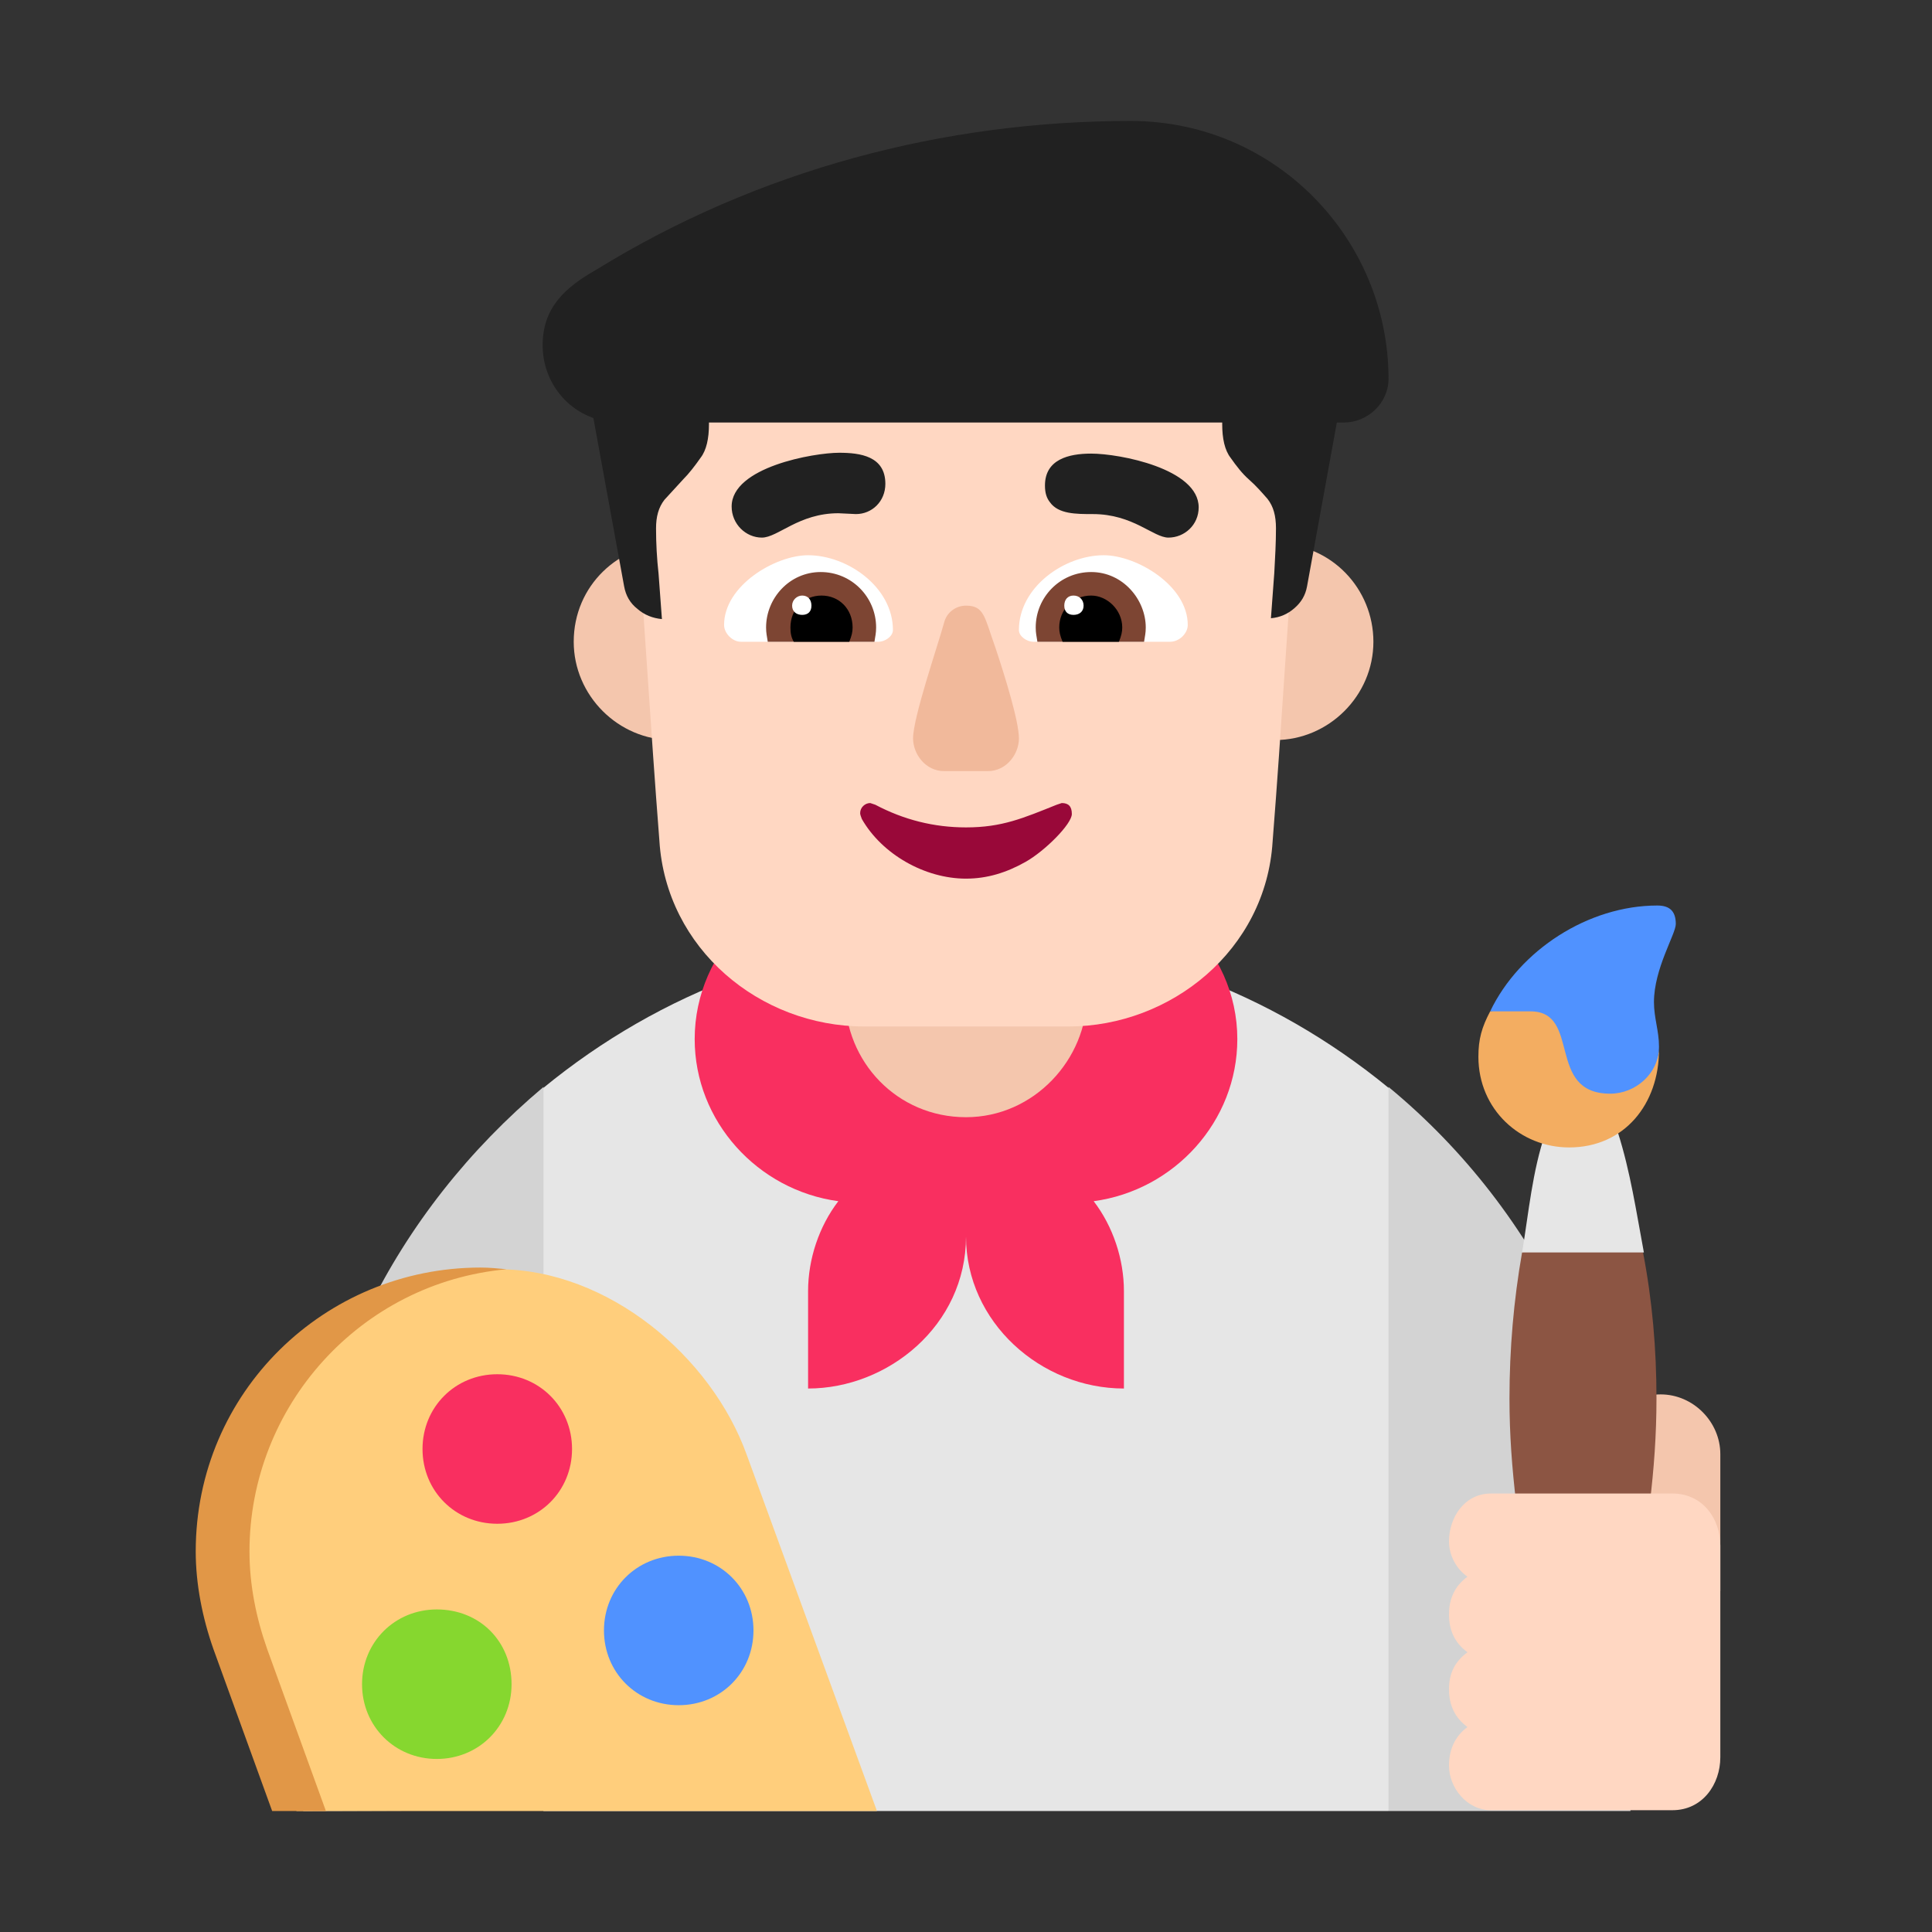<svg version="1.1" xmlns="http://www.w3.org/2000/svg" viewBox="0 0 2300 2300"><rect x="0" y="0" width="2300" height="2300" fill="#333333" stroke="none"/><g transform="scale(1,-1) translate(-256, -1869)">
		<path d="M1909-287l158 433-158 428c-139 114-313 181-503 181-190 0-364-67-503-181l-138-428 138-433 1006 0 z" fill="#E6E6E6"/>
		<path d="M1594 216l0 116c0 38-13 77-36 107 96 13 171 95 171 193 0 108-93 195-202 195l-243 0c-111 0-201-88-201-195 0-98 75-180 171-193-23-30-36-69-36-107l0-116c95 0 188 75 188 181 0-102 89-181 188-181 z" fill="#F92F60"/>
		<path d="M2197-287l0 252c0 234-106 460-288 610l0-862 288 0 z M617-287l286 1 0 861c-176-148-288-362-288-611 0-84 1-167 2-251 z" fill="#D3D3D3"/>
		<path d="M2304-25l0 163c0 38-32 71-71 71-39 0-72-30-72-71l0-163 143 0 z" fill="#F4C6AD"/>
		<path d="M2140-271c21 0 38 16 41 36l39 314c5 41 8 82 8 125 0 59-5 117-16 174l-73 28-71-28c-10-57-15-115-15-174 0-43 3-82 8-125l39-314c3-21 21-36 40-36 z" fill="#8C5543"/>
		<path d="M2213 378c-9 48-16 96-31 143l-86 0c-16-47-20-95-28-143l145 0 z" fill="#E6E6E6"/>
		<path d="M2124 503c66 0 107 52 107 116-3-27-27-29-49-29l-12 0c-31 1-40 5-40 37 0 20-28 53-49 53 0 0-48-15-51-15-10-19-14-33-14-54 0-63 50-108 108-108 z" fill="#F3AD61"/>
		<path d="M2173 567c30 0 58 24 58 56 0 19-6 34-6 53 0 40 26 81 26 93 0 15-7 22-22 22-82 0-164-53-199-126l48 0c61 0 18-98 95-98 z" fill="#5092FF"/>
		<path d="M2247-286c36 0 57 31 57 63l0 252c0 32-21 62-57 62l-216 0c-32 0-50-29-50-57 0-17 9-33 22-42-15-11-22-26-22-45 0-19 7-34 22-45-15-11-22-25-22-44 0-19 7-34 22-45-15-11-22-27-22-46 0-26 21-53 50-53l216 0 z" fill="#FFD7C2"/>
		<path d="M1300-287l-155 424c-42 117-165 221-296 221-177 0-331-160-331-337 0-39 8-78 21-115l70-193 691 0 z" fill="#FFCE7C"/>
		<path d="M644-287l-70 193c-13 37-21 76-21 116 0 173 132 320 306 336-11 1-20 2-31 2-185 0-339-148-339-338 0-39 8-79 21-116l70-193 64 0 z" fill="#E19747"/>
		<path d="M848 55c50 0 89 39 89 89 0 50-39 89-89 89-50 0-89-39-89-89 0-50 39-89 89-89 z" fill="#F92F60"/>
		<path d="M1064-161c50 0 89 39 89 89 0 50-39 89-89 89-50 0-89-39-89-89 0-50 39-89 89-89 z" fill="#5092FF"/>
		<path d="M776-225c50 0 89 39 89 89 0 51-38 89-89 89-50 0-89-39-89-89 0-50 39-89 89-89 z" fill="#86D72F"/>
		<path d="M1406 539c81 0 144 69 144 145l0 142c0 81-67 145-144 145-81 0-144-69-144-145l0-142c0-79 62-145 144-145 z" fill="#F4C6AD"/>
		<path d="M1774 988c64 0 117 53 117 117 0 63-50 117-117 117-64 0-116-52-116-117 0-64 51-117 116-117 z M1056 988c64 0 116 53 116 117 0 66-52 117-116 117-63 0-117-50-117-117 0-64 53-117 117-117 z" fill="#F4C6AD"/>
		<path d="M1528 647c122 0 235 91 243 220 11 139 18 270 29 409l1 13 0 13c0 197-164 351-361 351l-68 0c-210 0-361-163-361-363l1-14c11-141 18-267 29-408 8-128 119-221 244-221l243 0 z" fill="#FFD7C2"/>
		<path d="M1647 1229c19 0 36 15 36 36 0 46-94 64-128 64-27 0-55-7-55-38 0-9 2-15 6-20 10-14 31-14 51-14 48 0 72-28 90-28 z M1163 1229c19 0 44 29 91 29l21-1c19 0 35 15 35 36 0 33-30 37-55 37-30 0-128-17-128-64 0-21 17-37 36-37 z" fill="#212121"/>
		<path d="M1649 1105l-163 0c-7 0-17 6-17 14 0 51 54 89 101 89 39 0 100-36 100-83 0-10-10-20-21-20 z M1302 1105c7 0 17 6 17 14 0 51-54 89-101 89-39 0-100-36-100-83 0-10 10-20 20-20l164 0 z" fill="#FFFFFF"/>
		<path d="M1618 1105l-127 0c-1 7-2 10-2 17 0 36 29 66 66 66 38 0 65-33 65-66 0-7-1-10-2-17 z M1297 1105c1 7 2 10 2 17 0 36-29 66-66 66-37 0-65-31-65-66 0-7 1-10 2-17l127 0 z" fill="#7D4533"/>
		<path d="M1588 1105l-67 0c-3 7-4 12-4 17 0 21 16 38 38 38 19 0 37-17 37-38 0-5-1-10-4-17 z M1267 1105c3 7 4 12 4 17 0 22-16 38-37 38-21 0-37-16-37-38 0-7 1-12 4-17l66 0 z" fill="#000000"/>
		<path d="M1534 1137c7 0 12 4 12 11 0 7-5 12-12 12-7 0-11-5-11-12 0-7 4-11 11-11 z M1211 1137c7 0 11 4 11 11 0 7-4 12-11 12-6 0-12-5-12-12 0-7 5-11 12-11 z" fill="#FFFFFF"/>
		<path d="M1432 951c22 0 37 20 37 39 0 20-16 72-28 108-13 36-13 50-35 50-12 0-23-8-26-20-8-29-37-113-37-138 0-19 15-39 37-39l52 0 z" fill="#F1B99B"/>
		<path d="M1406 823c25 0 48 7 71 20 23 13 55 45 55 57 0 9-4 13-12 13l-6-2c-40-16-65-27-108-27-38 0-74 9-108 27l-6 2c-6 0-12-5-12-12 0-2 1-4 2-7 24-42 75-71 124-71 z" fill="#990839"/>
		<path d="M1044 1132l-4 54c-2 18-3 36-3 54 0 14 3 25 10 34l22 24c7 7 14 16 21 26 7 9 10 23 10 40 0 8 0 17-1 28l-1 15 1 14c1 9 3 18 8 25 4 7 11 13 22 16 43 13 89 22 137 26 48 3 95 5 140 5 45 0 91-2 140-5 48-4 94-13 137-26 19-5 28-18 28-37l0-61c0-17 3-31 10-40 7-10 14-19 22-26 8-7 15-15 22-23 7-9 10-20 10-35 0-17-1-35-2-53l-4-54c11 1 20 5 28 12 8 7 13 15 15 26l40 220c2 9 3 18 3 28 0 19-3 36-8 49-5 13-12 25-20 34-9 9-19 18-30 25l-71 42c-13 7-24 16-34 27l-39 40c-12 13-24 24-37 34-13 9-28 17-43 23-15 6-33 9-54 9-9 0-18-1-27-2-9-2-18-4-27-7l-344-97c-16-16-34-29-53-39-19-10-37-20-53-31-17-11-30-25-41-42-11-17-17-40-17-69l0-12c0-5 1-9 2-13l40-219c2-11 7-20 16-27 8-7 18-11 29-12 z" fill="#212121"/>
		<path d="M1856 1366c28 0 53 23 53 52 0 166-134 307-307 307-222 0-443-58-636-177-37-21-64-45-64-90 0-50 39-92 92-92l862 0 z" fill="#212121"/>
	</g></svg>
